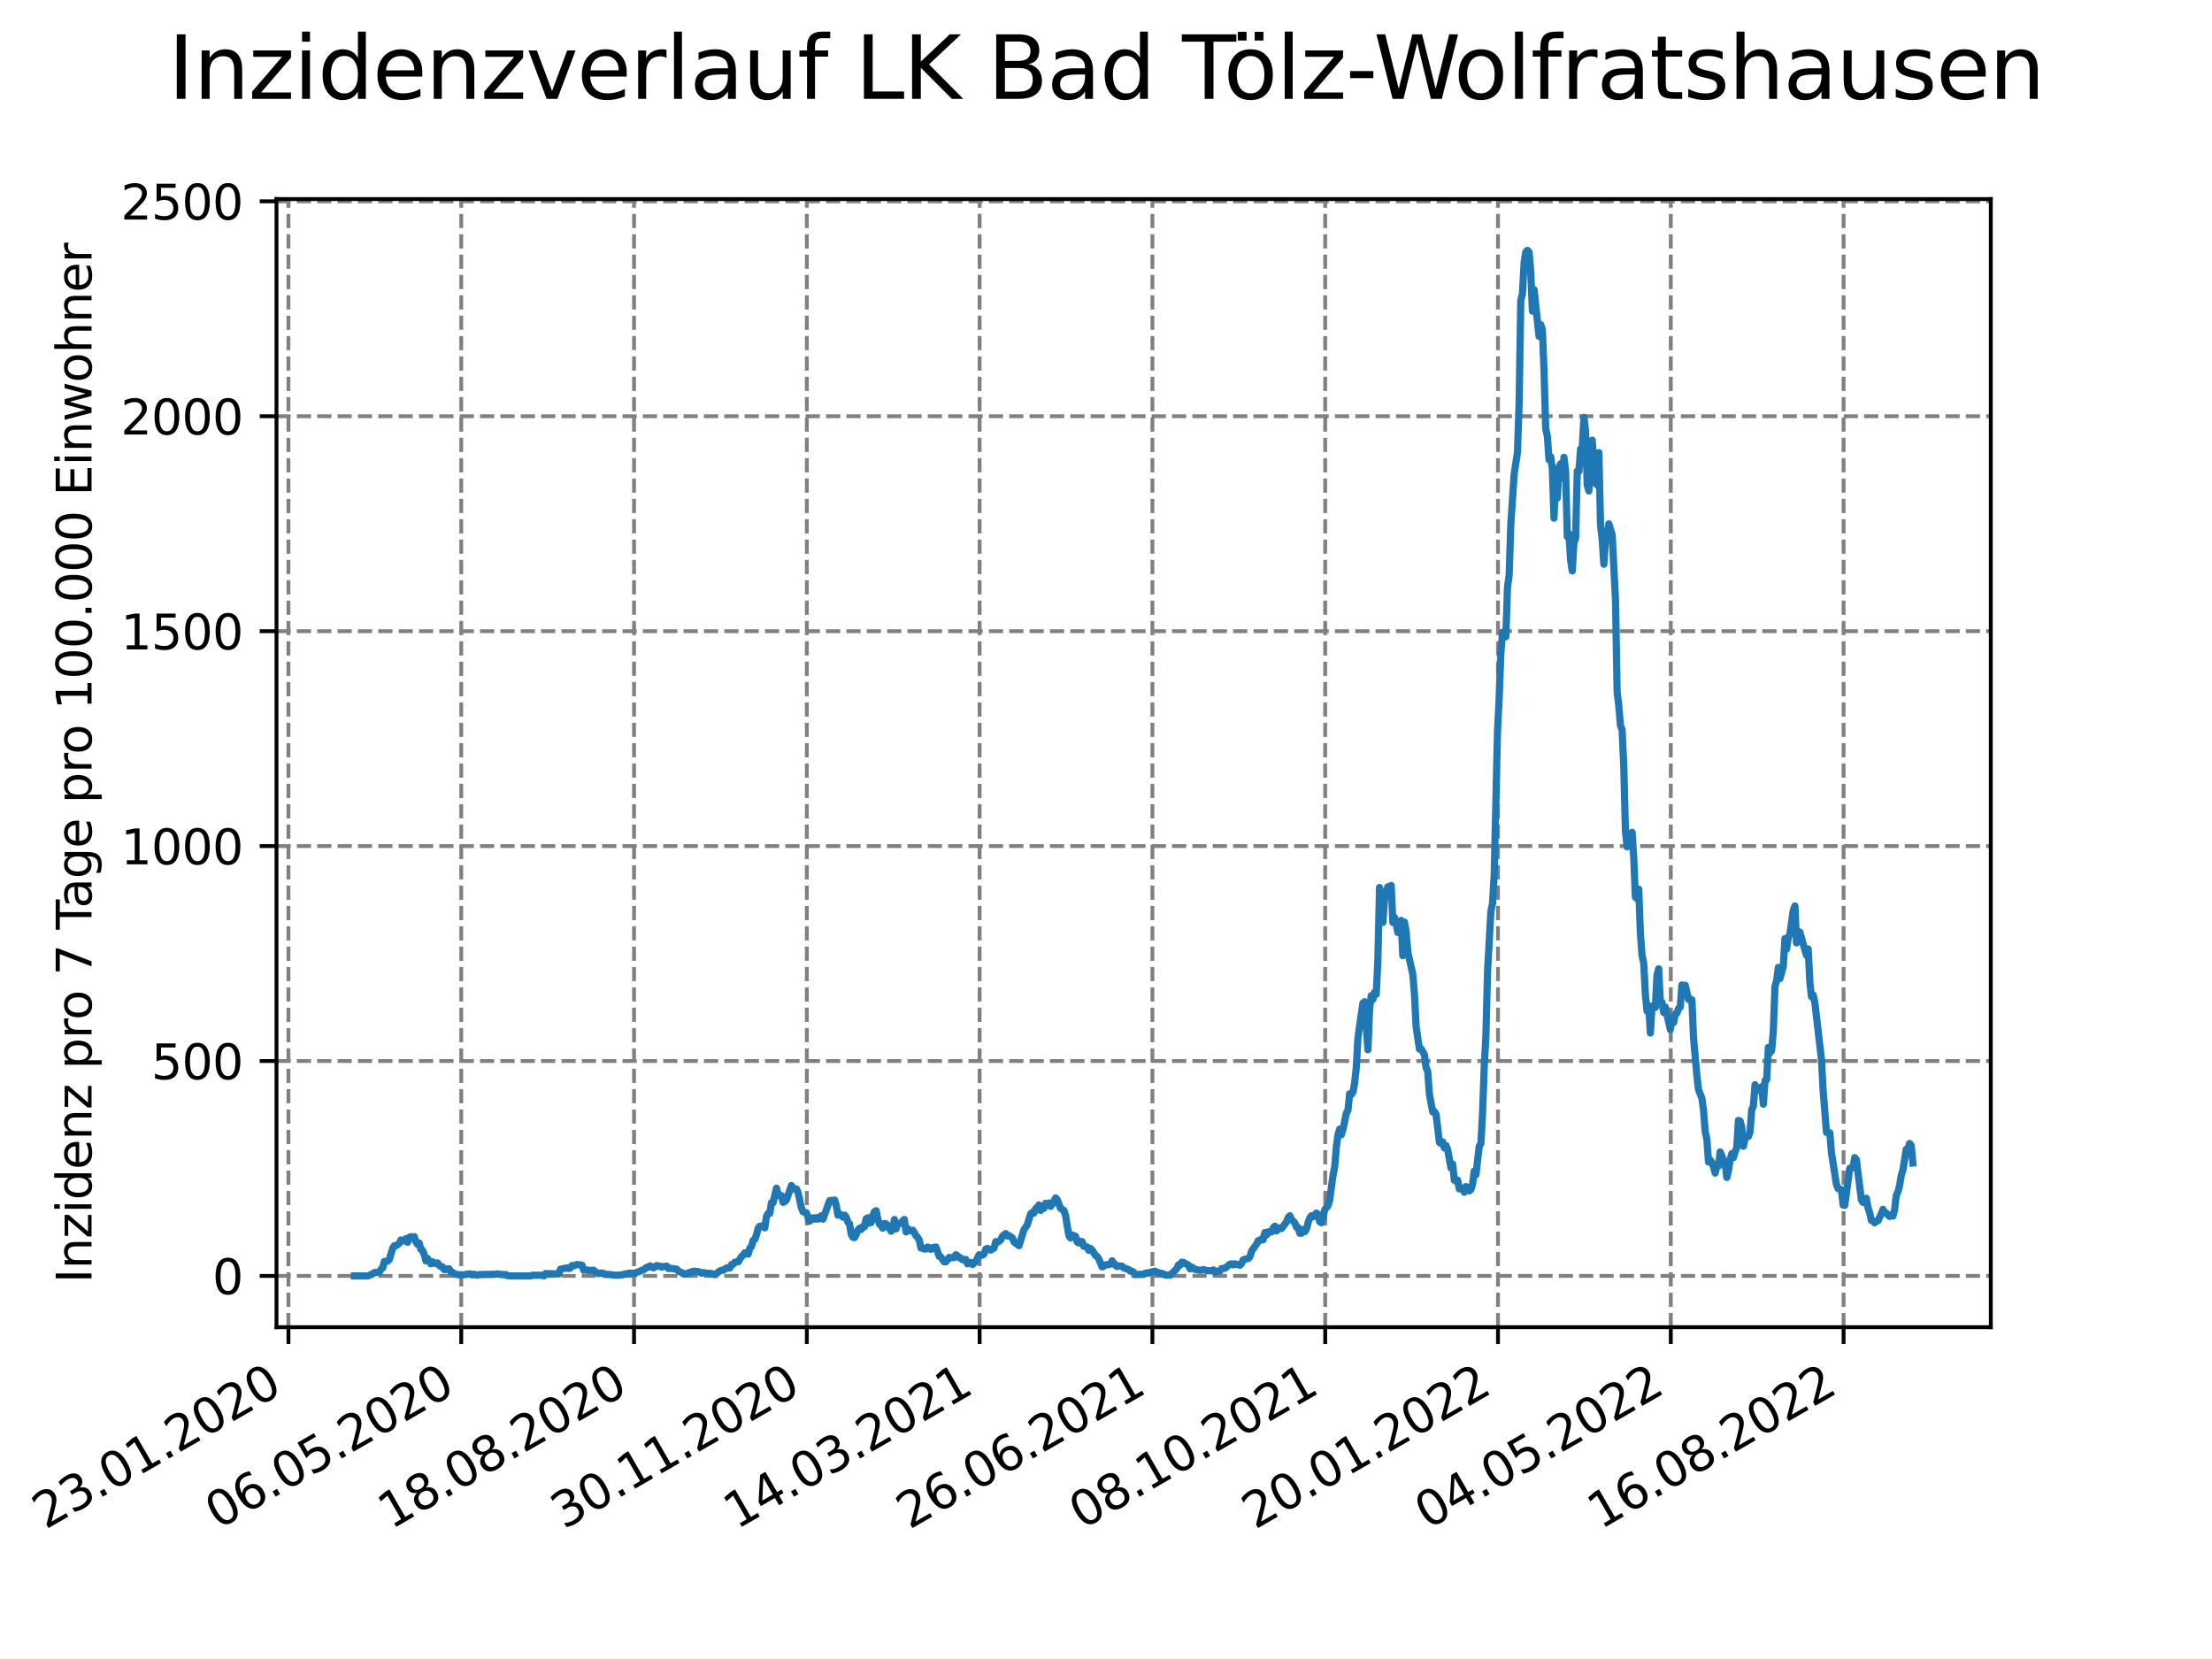 <?xml version="1.0" encoding="utf-8" standalone="no"?>
<!DOCTYPE svg PUBLIC "-//W3C//DTD SVG 1.1//EN"
  "http://www.w3.org/Graphics/SVG/1.1/DTD/svg11.dtd">
<svg xmlns:xlink="http://www.w3.org/1999/xlink" width="460.8pt" height="345.6pt" viewBox="0 0 460.8 345.6" xmlns="http://www.w3.org/2000/svg" version="1.1">
 <defs>
  <style type="text/css">*{stroke-linejoin: round; stroke-linecap: butt}</style>
 </defs>
 <g id="figure_1">
  <g id="patch_1">
   <path d="M 0 345.6 
L 460.8 345.6 
L 460.8 0 
L 0 0 
z
" style="fill: #ffffff"/>
  </g>
  <g id="axes_1">
   <g id="patch_2">
    <path d="M 57.6 276.48 
L 414.72 276.48 
L 414.72 41.472 
L 57.6 41.472 
z
" style="fill: #ffffff"/>
   </g>
   <g id="matplotlib.axis_1">
    <g id="xtick_1">
     <g id="line2d_1">
      <path d="M 60.089 276.48 
L 60.089 41.472 
" clip-path="url(#p4314d3d4dc)" style="fill: none; stroke-dasharray: 2.96,1.28; stroke-dashoffset: 0; stroke: #808080; stroke-width: 0.8"/>
     </g>
     <g id="line2d_2">
      <defs>
       <path id="mf50ead7eec" d="M 0 0 
L 0 3.5 
" style="stroke: #000000; stroke-width: 0.8"/>
      </defs>
      <g>
       <use xlink:href="#mf50ead7eec" x="60.089" y="276.48" style="stroke: #000000; stroke-width: 0.8"/>
      </g>
     </g>
     <g id="text_1">
      <!-- 23.01.2020 -->
      <g transform="translate(9.464 318.689) rotate(-30) scale(0.1 -0.1)">
       <defs>
        <path id="DejaVuSans-32" d="M 1228 531 
L 3431 531 
L 3431 0 
L 469 0 
L 469 531 
Q 828 903 1448 1529 
Q 2069 2156 2228 2338 
Q 2531 2678 2651 2914 
Q 2772 3150 2772 3378 
Q 2772 3750 2511 3984 
Q 2250 4219 1831 4219 
Q 1534 4219 1204 4116 
Q 875 4013 500 3803 
L 500 4441 
Q 881 4594 1212 4672 
Q 1544 4750 1819 4750 
Q 2544 4750 2975 4387 
Q 3406 4025 3406 3419 
Q 3406 3131 3298 2873 
Q 3191 2616 2906 2266 
Q 2828 2175 2409 1742 
Q 1991 1309 1228 531 
z
" transform="scale(0.016)"/>
        <path id="DejaVuSans-33" d="M 2597 2516 
Q 3050 2419 3304 2112 
Q 3559 1806 3559 1356 
Q 3559 666 3084 287 
Q 2609 -91 1734 -91 
Q 1441 -91 1130 -33 
Q 819 25 488 141 
L 488 750 
Q 750 597 1062 519 
Q 1375 441 1716 441 
Q 2309 441 2620 675 
Q 2931 909 2931 1356 
Q 2931 1769 2642 2001 
Q 2353 2234 1838 2234 
L 1294 2234 
L 1294 2753 
L 1863 2753 
Q 2328 2753 2575 2939 
Q 2822 3125 2822 3475 
Q 2822 3834 2567 4026 
Q 2313 4219 1838 4219 
Q 1578 4219 1281 4162 
Q 984 4106 628 3988 
L 628 4550 
Q 988 4650 1302 4700 
Q 1616 4750 1894 4750 
Q 2613 4750 3031 4423 
Q 3450 4097 3450 3541 
Q 3450 3153 3228 2886 
Q 3006 2619 2597 2516 
z
" transform="scale(0.016)"/>
        <path id="DejaVuSans-2e" d="M 684 794 
L 1344 794 
L 1344 0 
L 684 0 
L 684 794 
z
" transform="scale(0.016)"/>
        <path id="DejaVuSans-30" d="M 2034 4250 
Q 1547 4250 1301 3770 
Q 1056 3291 1056 2328 
Q 1056 1369 1301 889 
Q 1547 409 2034 409 
Q 2525 409 2770 889 
Q 3016 1369 3016 2328 
Q 3016 3291 2770 3770 
Q 2525 4250 2034 4250 
z
M 2034 4750 
Q 2819 4750 3233 4129 
Q 3647 3509 3647 2328 
Q 3647 1150 3233 529 
Q 2819 -91 2034 -91 
Q 1250 -91 836 529 
Q 422 1150 422 2328 
Q 422 3509 836 4129 
Q 1250 4750 2034 4750 
z
" transform="scale(0.016)"/>
        <path id="DejaVuSans-31" d="M 794 531 
L 1825 531 
L 1825 4091 
L 703 3866 
L 703 4441 
L 1819 4666 
L 2450 4666 
L 2450 531 
L 3481 531 
L 3481 0 
L 794 0 
L 794 531 
z
" transform="scale(0.016)"/>
       </defs>
       <use xlink:href="#DejaVuSans-32"/>
       <use xlink:href="#DejaVuSans-33" x="63.623"/>
       <use xlink:href="#DejaVuSans-2e" x="127.246"/>
       <use xlink:href="#DejaVuSans-30" x="159.033"/>
       <use xlink:href="#DejaVuSans-31" x="222.656"/>
       <use xlink:href="#DejaVuSans-2e" x="286.279"/>
       <use xlink:href="#DejaVuSans-32" x="318.066"/>
       <use xlink:href="#DejaVuSans-30" x="381.689"/>
       <use xlink:href="#DejaVuSans-32" x="445.312"/>
       <use xlink:href="#DejaVuSans-30" x="508.936"/>
      </g>
     </g>
    </g>
    <g id="xtick_2">
     <g id="line2d_3">
      <path d="M 96.085 276.48 
L 96.085 41.472 
" clip-path="url(#p4314d3d4dc)" style="fill: none; stroke-dasharray: 2.96,1.28; stroke-dashoffset: 0; stroke: #808080; stroke-width: 0.8"/>
     </g>
     <g id="line2d_4">
      <g>
       <use xlink:href="#mf50ead7eec" x="96.085" y="276.48" style="stroke: #000000; stroke-width: 0.8"/>
      </g>
     </g>
     <g id="text_2">
      <!-- 06.05.2020 -->
      <g transform="translate(45.46 318.689) rotate(-30) scale(0.1 -0.1)">
       <defs>
        <path id="DejaVuSans-36" d="M 2113 2584 
Q 1688 2584 1439 2293 
Q 1191 2003 1191 1497 
Q 1191 994 1439 701 
Q 1688 409 2113 409 
Q 2538 409 2786 701 
Q 3034 994 3034 1497 
Q 3034 2003 2786 2293 
Q 2538 2584 2113 2584 
z
M 3366 4563 
L 3366 3988 
Q 3128 4100 2886 4159 
Q 2644 4219 2406 4219 
Q 1781 4219 1451 3797 
Q 1122 3375 1075 2522 
Q 1259 2794 1537 2939 
Q 1816 3084 2150 3084 
Q 2853 3084 3261 2657 
Q 3669 2231 3669 1497 
Q 3669 778 3244 343 
Q 2819 -91 2113 -91 
Q 1303 -91 875 529 
Q 447 1150 447 2328 
Q 447 3434 972 4092 
Q 1497 4750 2381 4750 
Q 2619 4750 2861 4703 
Q 3103 4656 3366 4563 
z
" transform="scale(0.016)"/>
        <path id="DejaVuSans-35" d="M 691 4666 
L 3169 4666 
L 3169 4134 
L 1269 4134 
L 1269 2991 
Q 1406 3038 1543 3061 
Q 1681 3084 1819 3084 
Q 2600 3084 3056 2656 
Q 3513 2228 3513 1497 
Q 3513 744 3044 326 
Q 2575 -91 1722 -91 
Q 1428 -91 1123 -41 
Q 819 9 494 109 
L 494 744 
Q 775 591 1075 516 
Q 1375 441 1709 441 
Q 2250 441 2565 725 
Q 2881 1009 2881 1497 
Q 2881 1984 2565 2268 
Q 2250 2553 1709 2553 
Q 1456 2553 1204 2497 
Q 953 2441 691 2322 
L 691 4666 
z
" transform="scale(0.016)"/>
       </defs>
       <use xlink:href="#DejaVuSans-30"/>
       <use xlink:href="#DejaVuSans-36" x="63.623"/>
       <use xlink:href="#DejaVuSans-2e" x="127.246"/>
       <use xlink:href="#DejaVuSans-30" x="159.033"/>
       <use xlink:href="#DejaVuSans-35" x="222.656"/>
       <use xlink:href="#DejaVuSans-2e" x="286.279"/>
       <use xlink:href="#DejaVuSans-32" x="318.066"/>
       <use xlink:href="#DejaVuSans-30" x="381.689"/>
       <use xlink:href="#DejaVuSans-32" x="445.312"/>
       <use xlink:href="#DejaVuSans-30" x="508.936"/>
      </g>
     </g>
    </g>
    <g id="xtick_3">
     <g id="line2d_5">
      <path d="M 132.081 276.48 
L 132.081 41.472 
" clip-path="url(#p4314d3d4dc)" style="fill: none; stroke-dasharray: 2.96,1.28; stroke-dashoffset: 0; stroke: #808080; stroke-width: 0.8"/>
     </g>
     <g id="line2d_6">
      <g>
       <use xlink:href="#mf50ead7eec" x="132.081" y="276.48" style="stroke: #000000; stroke-width: 0.8"/>
      </g>
     </g>
     <g id="text_3">
      <!-- 18.08.2020 -->
      <g transform="translate(81.456 318.689) rotate(-30) scale(0.1 -0.1)">
       <defs>
        <path id="DejaVuSans-38" d="M 2034 2216 
Q 1584 2216 1326 1975 
Q 1069 1734 1069 1313 
Q 1069 891 1326 650 
Q 1584 409 2034 409 
Q 2484 409 2743 651 
Q 3003 894 3003 1313 
Q 3003 1734 2745 1975 
Q 2488 2216 2034 2216 
z
M 1403 2484 
Q 997 2584 770 2862 
Q 544 3141 544 3541 
Q 544 4100 942 4425 
Q 1341 4750 2034 4750 
Q 2731 4750 3128 4425 
Q 3525 4100 3525 3541 
Q 3525 3141 3298 2862 
Q 3072 2584 2669 2484 
Q 3125 2378 3379 2068 
Q 3634 1759 3634 1313 
Q 3634 634 3220 271 
Q 2806 -91 2034 -91 
Q 1263 -91 848 271 
Q 434 634 434 1313 
Q 434 1759 690 2068 
Q 947 2378 1403 2484 
z
M 1172 3481 
Q 1172 3119 1398 2916 
Q 1625 2713 2034 2713 
Q 2441 2713 2670 2916 
Q 2900 3119 2900 3481 
Q 2900 3844 2670 4047 
Q 2441 4250 2034 4250 
Q 1625 4250 1398 4047 
Q 1172 3844 1172 3481 
z
" transform="scale(0.016)"/>
       </defs>
       <use xlink:href="#DejaVuSans-31"/>
       <use xlink:href="#DejaVuSans-38" x="63.623"/>
       <use xlink:href="#DejaVuSans-2e" x="127.246"/>
       <use xlink:href="#DejaVuSans-30" x="159.033"/>
       <use xlink:href="#DejaVuSans-38" x="222.656"/>
       <use xlink:href="#DejaVuSans-2e" x="286.279"/>
       <use xlink:href="#DejaVuSans-32" x="318.066"/>
       <use xlink:href="#DejaVuSans-30" x="381.689"/>
       <use xlink:href="#DejaVuSans-32" x="445.312"/>
       <use xlink:href="#DejaVuSans-30" x="508.936"/>
      </g>
     </g>
    </g>
    <g id="xtick_4">
     <g id="line2d_7">
      <path d="M 168.077 276.48 
L 168.077 41.472 
" clip-path="url(#p4314d3d4dc)" style="fill: none; stroke-dasharray: 2.96,1.28; stroke-dashoffset: 0; stroke: #808080; stroke-width: 0.8"/>
     </g>
     <g id="line2d_8">
      <g>
       <use xlink:href="#mf50ead7eec" x="168.077" y="276.48" style="stroke: #000000; stroke-width: 0.8"/>
      </g>
     </g>
     <g id="text_4">
      <!-- 30.11.2020 -->
      <g transform="translate(117.451 318.689) rotate(-30) scale(0.1 -0.1)">
       <use xlink:href="#DejaVuSans-33"/>
       <use xlink:href="#DejaVuSans-30" x="63.623"/>
       <use xlink:href="#DejaVuSans-2e" x="127.246"/>
       <use xlink:href="#DejaVuSans-31" x="159.033"/>
       <use xlink:href="#DejaVuSans-31" x="222.656"/>
       <use xlink:href="#DejaVuSans-2e" x="286.279"/>
       <use xlink:href="#DejaVuSans-32" x="318.066"/>
       <use xlink:href="#DejaVuSans-30" x="381.689"/>
       <use xlink:href="#DejaVuSans-32" x="445.312"/>
       <use xlink:href="#DejaVuSans-30" x="508.936"/>
      </g>
     </g>
    </g>
    <g id="xtick_5">
     <g id="line2d_9">
      <path d="M 204.072 276.48 
L 204.072 41.472 
" clip-path="url(#p4314d3d4dc)" style="fill: none; stroke-dasharray: 2.96,1.28; stroke-dashoffset: 0; stroke: #808080; stroke-width: 0.8"/>
     </g>
     <g id="line2d_10">
      <g>
       <use xlink:href="#mf50ead7eec" x="204.072" y="276.48" style="stroke: #000000; stroke-width: 0.8"/>
      </g>
     </g>
     <g id="text_5">
      <!-- 14.03.2021 -->
      <g transform="translate(153.447 318.689) rotate(-30) scale(0.1 -0.1)">
       <defs>
        <path id="DejaVuSans-34" d="M 2419 4116 
L 825 1625 
L 2419 1625 
L 2419 4116 
z
M 2253 4666 
L 3047 4666 
L 3047 1625 
L 3713 1625 
L 3713 1100 
L 3047 1100 
L 3047 0 
L 2419 0 
L 2419 1100 
L 313 1100 
L 313 1709 
L 2253 4666 
z
" transform="scale(0.016)"/>
       </defs>
       <use xlink:href="#DejaVuSans-31"/>
       <use xlink:href="#DejaVuSans-34" x="63.623"/>
       <use xlink:href="#DejaVuSans-2e" x="127.246"/>
       <use xlink:href="#DejaVuSans-30" x="159.033"/>
       <use xlink:href="#DejaVuSans-33" x="222.656"/>
       <use xlink:href="#DejaVuSans-2e" x="286.279"/>
       <use xlink:href="#DejaVuSans-32" x="318.066"/>
       <use xlink:href="#DejaVuSans-30" x="381.689"/>
       <use xlink:href="#DejaVuSans-32" x="445.312"/>
       <use xlink:href="#DejaVuSans-31" x="508.936"/>
      </g>
     </g>
    </g>
    <g id="xtick_6">
     <g id="line2d_11">
      <path d="M 240.068 276.48 
L 240.068 41.472 
" clip-path="url(#p4314d3d4dc)" style="fill: none; stroke-dasharray: 2.96,1.28; stroke-dashoffset: 0; stroke: #808080; stroke-width: 0.8"/>
     </g>
     <g id="line2d_12">
      <g>
       <use xlink:href="#mf50ead7eec" x="240.068" y="276.48" style="stroke: #000000; stroke-width: 0.8"/>
      </g>
     </g>
     <g id="text_6">
      <!-- 26.06.2021 -->
      <g transform="translate(189.443 318.689) rotate(-30) scale(0.1 -0.1)">
       <use xlink:href="#DejaVuSans-32"/>
       <use xlink:href="#DejaVuSans-36" x="63.623"/>
       <use xlink:href="#DejaVuSans-2e" x="127.246"/>
       <use xlink:href="#DejaVuSans-30" x="159.033"/>
       <use xlink:href="#DejaVuSans-36" x="222.656"/>
       <use xlink:href="#DejaVuSans-2e" x="286.279"/>
       <use xlink:href="#DejaVuSans-32" x="318.066"/>
       <use xlink:href="#DejaVuSans-30" x="381.689"/>
       <use xlink:href="#DejaVuSans-32" x="445.312"/>
       <use xlink:href="#DejaVuSans-31" x="508.936"/>
      </g>
     </g>
    </g>
    <g id="xtick_7">
     <g id="line2d_13">
      <path d="M 276.064 276.48 
L 276.064 41.472 
" clip-path="url(#p4314d3d4dc)" style="fill: none; stroke-dasharray: 2.96,1.28; stroke-dashoffset: 0; stroke: #808080; stroke-width: 0.8"/>
     </g>
     <g id="line2d_14">
      <g>
       <use xlink:href="#mf50ead7eec" x="276.064" y="276.48" style="stroke: #000000; stroke-width: 0.8"/>
      </g>
     </g>
     <g id="text_7">
      <!-- 08.10.2021 -->
      <g transform="translate(225.439 318.689) rotate(-30) scale(0.1 -0.1)">
       <use xlink:href="#DejaVuSans-30"/>
       <use xlink:href="#DejaVuSans-38" x="63.623"/>
       <use xlink:href="#DejaVuSans-2e" x="127.246"/>
       <use xlink:href="#DejaVuSans-31" x="159.033"/>
       <use xlink:href="#DejaVuSans-30" x="222.656"/>
       <use xlink:href="#DejaVuSans-2e" x="286.279"/>
       <use xlink:href="#DejaVuSans-32" x="318.066"/>
       <use xlink:href="#DejaVuSans-30" x="381.689"/>
       <use xlink:href="#DejaVuSans-32" x="445.312"/>
       <use xlink:href="#DejaVuSans-31" x="508.936"/>
      </g>
     </g>
    </g>
    <g id="xtick_8">
     <g id="line2d_15">
      <path d="M 312.06 276.48 
L 312.06 41.472 
" clip-path="url(#p4314d3d4dc)" style="fill: none; stroke-dasharray: 2.96,1.28; stroke-dashoffset: 0; stroke: #808080; stroke-width: 0.8"/>
     </g>
     <g id="line2d_16">
      <g>
       <use xlink:href="#mf50ead7eec" x="312.06" y="276.48" style="stroke: #000000; stroke-width: 0.8"/>
      </g>
     </g>
     <g id="text_8">
      <!-- 20.01.2022 -->
      <g transform="translate(261.435 318.689) rotate(-30) scale(0.1 -0.1)">
       <use xlink:href="#DejaVuSans-32"/>
       <use xlink:href="#DejaVuSans-30" x="63.623"/>
       <use xlink:href="#DejaVuSans-2e" x="127.246"/>
       <use xlink:href="#DejaVuSans-30" x="159.033"/>
       <use xlink:href="#DejaVuSans-31" x="222.656"/>
       <use xlink:href="#DejaVuSans-2e" x="286.279"/>
       <use xlink:href="#DejaVuSans-32" x="318.066"/>
       <use xlink:href="#DejaVuSans-30" x="381.689"/>
       <use xlink:href="#DejaVuSans-32" x="445.312"/>
       <use xlink:href="#DejaVuSans-32" x="508.936"/>
      </g>
     </g>
    </g>
    <g id="xtick_9">
     <g id="line2d_17">
      <path d="M 348.056 276.48 
L 348.056 41.472 
" clip-path="url(#p4314d3d4dc)" style="fill: none; stroke-dasharray: 2.96,1.28; stroke-dashoffset: 0; stroke: #808080; stroke-width: 0.8"/>
     </g>
     <g id="line2d_18">
      <g>
       <use xlink:href="#mf50ead7eec" x="348.056" y="276.48" style="stroke: #000000; stroke-width: 0.8"/>
      </g>
     </g>
     <g id="text_9">
      <!-- 04.05.2022 -->
      <g transform="translate(297.43 318.689) rotate(-30) scale(0.1 -0.1)">
       <use xlink:href="#DejaVuSans-30"/>
       <use xlink:href="#DejaVuSans-34" x="63.623"/>
       <use xlink:href="#DejaVuSans-2e" x="127.246"/>
       <use xlink:href="#DejaVuSans-30" x="159.033"/>
       <use xlink:href="#DejaVuSans-35" x="222.656"/>
       <use xlink:href="#DejaVuSans-2e" x="286.279"/>
       <use xlink:href="#DejaVuSans-32" x="318.066"/>
       <use xlink:href="#DejaVuSans-30" x="381.689"/>
       <use xlink:href="#DejaVuSans-32" x="445.312"/>
       <use xlink:href="#DejaVuSans-32" x="508.936"/>
      </g>
     </g>
    </g>
    <g id="xtick_10">
     <g id="line2d_19">
      <path d="M 384.051 276.48 
L 384.051 41.472 
" clip-path="url(#p4314d3d4dc)" style="fill: none; stroke-dasharray: 2.96,1.28; stroke-dashoffset: 0; stroke: #808080; stroke-width: 0.8"/>
     </g>
     <g id="line2d_20">
      <g>
       <use xlink:href="#mf50ead7eec" x="384.051" y="276.48" style="stroke: #000000; stroke-width: 0.8"/>
      </g>
     </g>
     <g id="text_10">
      <!-- 16.08.2022 -->
      <g transform="translate(333.426 318.689) rotate(-30) scale(0.1 -0.1)">
       <use xlink:href="#DejaVuSans-31"/>
       <use xlink:href="#DejaVuSans-36" x="63.623"/>
       <use xlink:href="#DejaVuSans-2e" x="127.246"/>
       <use xlink:href="#DejaVuSans-30" x="159.033"/>
       <use xlink:href="#DejaVuSans-38" x="222.656"/>
       <use xlink:href="#DejaVuSans-2e" x="286.279"/>
       <use xlink:href="#DejaVuSans-32" x="318.066"/>
       <use xlink:href="#DejaVuSans-30" x="381.689"/>
       <use xlink:href="#DejaVuSans-32" x="445.312"/>
       <use xlink:href="#DejaVuSans-32" x="508.936"/>
      </g>
     </g>
    </g>
   </g>
   <g id="matplotlib.axis_2">
    <g id="ytick_1">
     <g id="line2d_21">
      <path d="M 57.6 265.798 
L 414.72 265.798 
" clip-path="url(#p4314d3d4dc)" style="fill: none; stroke-dasharray: 2.96,1.28; stroke-dashoffset: 0; stroke: #808080; stroke-width: 0.8"/>
     </g>
     <g id="line2d_22">
      <defs>
       <path id="m1471b328ac" d="M 0 0 
L -3.5 0 
" style="stroke: #000000; stroke-width: 0.8"/>
      </defs>
      <g>
       <use xlink:href="#m1471b328ac" x="57.6" y="265.798" style="stroke: #000000; stroke-width: 0.8"/>
      </g>
     </g>
     <g id="text_11">
      <!-- 0 -->
      <g transform="translate(44.237 269.597) scale(0.1 -0.1)">
       <use xlink:href="#DejaVuSans-30"/>
      </g>
     </g>
    </g>
    <g id="ytick_2">
     <g id="line2d_23">
      <path d="M 57.6 221.026 
L 414.72 221.026 
" clip-path="url(#p4314d3d4dc)" style="fill: none; stroke-dasharray: 2.96,1.28; stroke-dashoffset: 0; stroke: #808080; stroke-width: 0.8"/>
     </g>
     <g id="line2d_24">
      <g>
       <use xlink:href="#m1471b328ac" x="57.6" y="221.026" style="stroke: #000000; stroke-width: 0.8"/>
      </g>
     </g>
     <g id="text_12">
      <!-- 500 -->
      <g transform="translate(31.512 224.825) scale(0.1 -0.1)">
       <use xlink:href="#DejaVuSans-35"/>
       <use xlink:href="#DejaVuSans-30" x="63.623"/>
       <use xlink:href="#DejaVuSans-30" x="127.246"/>
      </g>
     </g>
    </g>
    <g id="ytick_3">
     <g id="line2d_25">
      <path d="M 57.6 176.254 
L 414.72 176.254 
" clip-path="url(#p4314d3d4dc)" style="fill: none; stroke-dasharray: 2.96,1.28; stroke-dashoffset: 0; stroke: #808080; stroke-width: 0.8"/>
     </g>
     <g id="line2d_26">
      <g>
       <use xlink:href="#m1471b328ac" x="57.6" y="176.254" style="stroke: #000000; stroke-width: 0.8"/>
      </g>
     </g>
     <g id="text_13">
      <!-- 1000 -->
      <g transform="translate(25.15 180.054) scale(0.1 -0.1)">
       <use xlink:href="#DejaVuSans-31"/>
       <use xlink:href="#DejaVuSans-30" x="63.623"/>
       <use xlink:href="#DejaVuSans-30" x="127.246"/>
       <use xlink:href="#DejaVuSans-30" x="190.869"/>
      </g>
     </g>
    </g>
    <g id="ytick_4">
     <g id="line2d_27">
      <path d="M 57.6 131.483 
L 414.72 131.483 
" clip-path="url(#p4314d3d4dc)" style="fill: none; stroke-dasharray: 2.96,1.28; stroke-dashoffset: 0; stroke: #808080; stroke-width: 0.8"/>
     </g>
     <g id="line2d_28">
      <g>
       <use xlink:href="#m1471b328ac" x="57.6" y="131.483" style="stroke: #000000; stroke-width: 0.8"/>
      </g>
     </g>
     <g id="text_14">
      <!-- 1500 -->
      <g transform="translate(25.15 135.282) scale(0.1 -0.1)">
       <use xlink:href="#DejaVuSans-31"/>
       <use xlink:href="#DejaVuSans-35" x="63.623"/>
       <use xlink:href="#DejaVuSans-30" x="127.246"/>
       <use xlink:href="#DejaVuSans-30" x="190.869"/>
      </g>
     </g>
    </g>
    <g id="ytick_5">
     <g id="line2d_29">
      <path d="M 57.6 86.711 
L 414.72 86.711 
" clip-path="url(#p4314d3d4dc)" style="fill: none; stroke-dasharray: 2.96,1.28; stroke-dashoffset: 0; stroke: #808080; stroke-width: 0.8"/>
     </g>
     <g id="line2d_30">
      <g>
       <use xlink:href="#m1471b328ac" x="57.6" y="86.711" style="stroke: #000000; stroke-width: 0.8"/>
      </g>
     </g>
     <g id="text_15">
      <!-- 2000 -->
      <g transform="translate(25.15 90.51) scale(0.1 -0.1)">
       <use xlink:href="#DejaVuSans-32"/>
       <use xlink:href="#DejaVuSans-30" x="63.623"/>
       <use xlink:href="#DejaVuSans-30" x="127.246"/>
       <use xlink:href="#DejaVuSans-30" x="190.869"/>
      </g>
     </g>
    </g>
    <g id="ytick_6">
     <g id="line2d_31">
      <path d="M 57.6 41.939 
L 414.72 41.939 
" clip-path="url(#p4314d3d4dc)" style="fill: none; stroke-dasharray: 2.96,1.28; stroke-dashoffset: 0; stroke: #808080; stroke-width: 0.8"/>
     </g>
     <g id="line2d_32">
      <g>
       <use xlink:href="#m1471b328ac" x="57.6" y="41.939" style="stroke: #000000; stroke-width: 0.8"/>
      </g>
     </g>
     <g id="text_16">
      <!-- 2500 -->
      <g transform="translate(25.15 45.738) scale(0.1 -0.1)">
       <use xlink:href="#DejaVuSans-32"/>
       <use xlink:href="#DejaVuSans-35" x="63.623"/>
       <use xlink:href="#DejaVuSans-30" x="127.246"/>
       <use xlink:href="#DejaVuSans-30" x="190.869"/>
      </g>
     </g>
    </g>
    <g id="text_17">
     <!-- Inzidenz pro 7 Tage pro 100.000 Einwohner -->
     <g transform="translate(19.07 267.301) rotate(-90) scale(0.1 -0.1)">
      <defs>
       <path id="DejaVuSans-49" d="M 628 4666 
L 1259 4666 
L 1259 0 
L 628 0 
L 628 4666 
z
" transform="scale(0.016)"/>
       <path id="DejaVuSans-6e" d="M 3513 2113 
L 3513 0 
L 2938 0 
L 2938 2094 
Q 2938 2591 2744 2837 
Q 2550 3084 2163 3084 
Q 1697 3084 1428 2787 
Q 1159 2491 1159 1978 
L 1159 0 
L 581 0 
L 581 3500 
L 1159 3500 
L 1159 2956 
Q 1366 3272 1645 3428 
Q 1925 3584 2291 3584 
Q 2894 3584 3203 3211 
Q 3513 2838 3513 2113 
z
" transform="scale(0.016)"/>
       <path id="DejaVuSans-7a" d="M 353 3500 
L 3084 3500 
L 3084 2975 
L 922 459 
L 3084 459 
L 3084 0 
L 275 0 
L 275 525 
L 2438 3041 
L 353 3041 
L 353 3500 
z
" transform="scale(0.016)"/>
       <path id="DejaVuSans-69" d="M 603 3500 
L 1178 3500 
L 1178 0 
L 603 0 
L 603 3500 
z
M 603 4863 
L 1178 4863 
L 1178 4134 
L 603 4134 
L 603 4863 
z
" transform="scale(0.016)"/>
       <path id="DejaVuSans-64" d="M 2906 2969 
L 2906 4863 
L 3481 4863 
L 3481 0 
L 2906 0 
L 2906 525 
Q 2725 213 2448 61 
Q 2172 -91 1784 -91 
Q 1150 -91 751 415 
Q 353 922 353 1747 
Q 353 2572 751 3078 
Q 1150 3584 1784 3584 
Q 2172 3584 2448 3432 
Q 2725 3281 2906 2969 
z
M 947 1747 
Q 947 1113 1208 752 
Q 1469 391 1925 391 
Q 2381 391 2643 752 
Q 2906 1113 2906 1747 
Q 2906 2381 2643 2742 
Q 2381 3103 1925 3103 
Q 1469 3103 1208 2742 
Q 947 2381 947 1747 
z
" transform="scale(0.016)"/>
       <path id="DejaVuSans-65" d="M 3597 1894 
L 3597 1613 
L 953 1613 
Q 991 1019 1311 708 
Q 1631 397 2203 397 
Q 2534 397 2845 478 
Q 3156 559 3463 722 
L 3463 178 
Q 3153 47 2828 -22 
Q 2503 -91 2169 -91 
Q 1331 -91 842 396 
Q 353 884 353 1716 
Q 353 2575 817 3079 
Q 1281 3584 2069 3584 
Q 2775 3584 3186 3129 
Q 3597 2675 3597 1894 
z
M 3022 2063 
Q 3016 2534 2758 2815 
Q 2500 3097 2075 3097 
Q 1594 3097 1305 2825 
Q 1016 2553 972 2059 
L 3022 2063 
z
" transform="scale(0.016)"/>
       <path id="DejaVuSans-20" transform="scale(0.016)"/>
       <path id="DejaVuSans-70" d="M 1159 525 
L 1159 -1331 
L 581 -1331 
L 581 3500 
L 1159 3500 
L 1159 2969 
Q 1341 3281 1617 3432 
Q 1894 3584 2278 3584 
Q 2916 3584 3314 3078 
Q 3713 2572 3713 1747 
Q 3713 922 3314 415 
Q 2916 -91 2278 -91 
Q 1894 -91 1617 61 
Q 1341 213 1159 525 
z
M 3116 1747 
Q 3116 2381 2855 2742 
Q 2594 3103 2138 3103 
Q 1681 3103 1420 2742 
Q 1159 2381 1159 1747 
Q 1159 1113 1420 752 
Q 1681 391 2138 391 
Q 2594 391 2855 752 
Q 3116 1113 3116 1747 
z
" transform="scale(0.016)"/>
       <path id="DejaVuSans-72" d="M 2631 2963 
Q 2534 3019 2420 3045 
Q 2306 3072 2169 3072 
Q 1681 3072 1420 2755 
Q 1159 2438 1159 1844 
L 1159 0 
L 581 0 
L 581 3500 
L 1159 3500 
L 1159 2956 
Q 1341 3275 1631 3429 
Q 1922 3584 2338 3584 
Q 2397 3584 2469 3576 
Q 2541 3569 2628 3553 
L 2631 2963 
z
" transform="scale(0.016)"/>
       <path id="DejaVuSans-6f" d="M 1959 3097 
Q 1497 3097 1228 2736 
Q 959 2375 959 1747 
Q 959 1119 1226 758 
Q 1494 397 1959 397 
Q 2419 397 2687 759 
Q 2956 1122 2956 1747 
Q 2956 2369 2687 2733 
Q 2419 3097 1959 3097 
z
M 1959 3584 
Q 2709 3584 3137 3096 
Q 3566 2609 3566 1747 
Q 3566 888 3137 398 
Q 2709 -91 1959 -91 
Q 1206 -91 779 398 
Q 353 888 353 1747 
Q 353 2609 779 3096 
Q 1206 3584 1959 3584 
z
" transform="scale(0.016)"/>
       <path id="DejaVuSans-37" d="M 525 4666 
L 3525 4666 
L 3525 4397 
L 1831 0 
L 1172 0 
L 2766 4134 
L 525 4134 
L 525 4666 
z
" transform="scale(0.016)"/>
       <path id="DejaVuSans-54" d="M -19 4666 
L 3928 4666 
L 3928 4134 
L 2272 4134 
L 2272 0 
L 1638 0 
L 1638 4134 
L -19 4134 
L -19 4666 
z
" transform="scale(0.016)"/>
       <path id="DejaVuSans-61" d="M 2194 1759 
Q 1497 1759 1228 1600 
Q 959 1441 959 1056 
Q 959 750 1161 570 
Q 1363 391 1709 391 
Q 2188 391 2477 730 
Q 2766 1069 2766 1631 
L 2766 1759 
L 2194 1759 
z
M 3341 1997 
L 3341 0 
L 2766 0 
L 2766 531 
Q 2569 213 2275 61 
Q 1981 -91 1556 -91 
Q 1019 -91 701 211 
Q 384 513 384 1019 
Q 384 1609 779 1909 
Q 1175 2209 1959 2209 
L 2766 2209 
L 2766 2266 
Q 2766 2663 2505 2880 
Q 2244 3097 1772 3097 
Q 1472 3097 1187 3025 
Q 903 2953 641 2809 
L 641 3341 
Q 956 3463 1253 3523 
Q 1550 3584 1831 3584 
Q 2591 3584 2966 3190 
Q 3341 2797 3341 1997 
z
" transform="scale(0.016)"/>
       <path id="DejaVuSans-67" d="M 2906 1791 
Q 2906 2416 2648 2759 
Q 2391 3103 1925 3103 
Q 1463 3103 1205 2759 
Q 947 2416 947 1791 
Q 947 1169 1205 825 
Q 1463 481 1925 481 
Q 2391 481 2648 825 
Q 2906 1169 2906 1791 
z
M 3481 434 
Q 3481 -459 3084 -895 
Q 2688 -1331 1869 -1331 
Q 1566 -1331 1297 -1286 
Q 1028 -1241 775 -1147 
L 775 -588 
Q 1028 -725 1275 -790 
Q 1522 -856 1778 -856 
Q 2344 -856 2625 -561 
Q 2906 -266 2906 331 
L 2906 616 
Q 2728 306 2450 153 
Q 2172 0 1784 0 
Q 1141 0 747 490 
Q 353 981 353 1791 
Q 353 2603 747 3093 
Q 1141 3584 1784 3584 
Q 2172 3584 2450 3431 
Q 2728 3278 2906 2969 
L 2906 3500 
L 3481 3500 
L 3481 434 
z
" transform="scale(0.016)"/>
       <path id="DejaVuSans-45" d="M 628 4666 
L 3578 4666 
L 3578 4134 
L 1259 4134 
L 1259 2753 
L 3481 2753 
L 3481 2222 
L 1259 2222 
L 1259 531 
L 3634 531 
L 3634 0 
L 628 0 
L 628 4666 
z
" transform="scale(0.016)"/>
       <path id="DejaVuSans-77" d="M 269 3500 
L 844 3500 
L 1563 769 
L 2278 3500 
L 2956 3500 
L 3675 769 
L 4391 3500 
L 4966 3500 
L 4050 0 
L 3372 0 
L 2619 2869 
L 1863 0 
L 1184 0 
L 269 3500 
z
" transform="scale(0.016)"/>
       <path id="DejaVuSans-68" d="M 3513 2113 
L 3513 0 
L 2938 0 
L 2938 2094 
Q 2938 2591 2744 2837 
Q 2550 3084 2163 3084 
Q 1697 3084 1428 2787 
Q 1159 2491 1159 1978 
L 1159 0 
L 581 0 
L 581 4863 
L 1159 4863 
L 1159 2956 
Q 1366 3272 1645 3428 
Q 1925 3584 2291 3584 
Q 2894 3584 3203 3211 
Q 3513 2838 3513 2113 
z
" transform="scale(0.016)"/>
      </defs>
      <use xlink:href="#DejaVuSans-49"/>
      <use xlink:href="#DejaVuSans-6e" x="29.492"/>
      <use xlink:href="#DejaVuSans-7a" x="92.871"/>
      <use xlink:href="#DejaVuSans-69" x="145.361"/>
      <use xlink:href="#DejaVuSans-64" x="173.145"/>
      <use xlink:href="#DejaVuSans-65" x="236.621"/>
      <use xlink:href="#DejaVuSans-6e" x="298.145"/>
      <use xlink:href="#DejaVuSans-7a" x="361.523"/>
      <use xlink:href="#DejaVuSans-20" x="414.014"/>
      <use xlink:href="#DejaVuSans-70" x="445.801"/>
      <use xlink:href="#DejaVuSans-72" x="509.277"/>
      <use xlink:href="#DejaVuSans-6f" x="548.141"/>
      <use xlink:href="#DejaVuSans-20" x="609.322"/>
      <use xlink:href="#DejaVuSans-37" x="641.109"/>
      <use xlink:href="#DejaVuSans-20" x="704.732"/>
      <use xlink:href="#DejaVuSans-54" x="736.52"/>
      <use xlink:href="#DejaVuSans-61" x="781.104"/>
      <use xlink:href="#DejaVuSans-67" x="842.383"/>
      <use xlink:href="#DejaVuSans-65" x="905.859"/>
      <use xlink:href="#DejaVuSans-20" x="967.383"/>
      <use xlink:href="#DejaVuSans-70" x="999.17"/>
      <use xlink:href="#DejaVuSans-72" x="1062.646"/>
      <use xlink:href="#DejaVuSans-6f" x="1101.51"/>
      <use xlink:href="#DejaVuSans-20" x="1162.691"/>
      <use xlink:href="#DejaVuSans-31" x="1194.479"/>
      <use xlink:href="#DejaVuSans-30" x="1258.102"/>
      <use xlink:href="#DejaVuSans-30" x="1321.725"/>
      <use xlink:href="#DejaVuSans-2e" x="1385.348"/>
      <use xlink:href="#DejaVuSans-30" x="1417.135"/>
      <use xlink:href="#DejaVuSans-30" x="1480.758"/>
      <use xlink:href="#DejaVuSans-30" x="1544.381"/>
      <use xlink:href="#DejaVuSans-20" x="1608.004"/>
      <use xlink:href="#DejaVuSans-45" x="1639.791"/>
      <use xlink:href="#DejaVuSans-69" x="1702.975"/>
      <use xlink:href="#DejaVuSans-6e" x="1730.758"/>
      <use xlink:href="#DejaVuSans-77" x="1794.137"/>
      <use xlink:href="#DejaVuSans-6f" x="1875.924"/>
      <use xlink:href="#DejaVuSans-68" x="1937.105"/>
      <use xlink:href="#DejaVuSans-6e" x="2000.484"/>
      <use xlink:href="#DejaVuSans-65" x="2063.863"/>
      <use xlink:href="#DejaVuSans-72" x="2125.387"/>
     </g>
    </g>
   </g>
   <g id="line2d_33">
    <path d="M 73.833 265.798 
L 76.602 265.798 
L 77.64 265.378 
L 77.986 265.098 
L 79.024 265.028 
L 79.371 264.398 
L 79.717 264.118 
L 80.063 262.788 
L 80.755 262.718 
L 81.101 262.368 
L 81.793 260.058 
L 82.139 259.498 
L 82.486 259.498 
L 83.178 259.008 
L 83.524 258.308 
L 83.87 258.518 
L 84.216 258.448 
L 84.562 258.028 
L 84.908 258.798 
L 85.254 257.748 
L 85.601 257.608 
L 85.947 257.818 
L 86.293 257.608 
L 86.639 258.728 
L 86.985 259.218 
L 87.331 258.938 
L 87.677 260.268 
L 88.023 260.478 
L 88.369 261.318 
L 88.716 262.648 
L 89.062 262.158 
L 89.754 263.278 
L 90.1 262.858 
L 90.446 263.138 
L 90.792 263.208 
L 91.138 263.068 
L 91.485 263.558 
L 91.831 263.838 
L 92.177 263.908 
L 92.523 264.468 
L 92.869 264.468 
L 93.215 264.328 
L 93.561 264.328 
L 93.907 264.958 
L 94.253 265.028 
L 94.6 265.378 
L 95.638 265.588 
L 95.984 265.518 
L 96.33 265.588 
L 97.715 265.378 
L 98.061 265.378 
L 98.407 265.588 
L 98.753 265.448 
L 99.445 265.658 
L 99.791 265.518 
L 103.252 265.448 
L 103.598 265.378 
L 104.637 265.518 
L 105.329 265.518 
L 105.675 265.728 
L 106.367 265.798 
L 110.521 265.798 
L 110.867 265.658 
L 112.944 265.658 
L 113.29 265.798 
L 113.636 265.308 
L 116.405 265.378 
L 116.751 264.398 
L 118.135 264.118 
L 118.481 264.258 
L 118.827 264.118 
L 119.174 263.628 
L 119.52 263.698 
L 120.212 263.418 
L 121.25 263.558 
L 121.596 264.608 
L 122.289 264.538 
L 122.635 264.678 
L 123.673 264.608 
L 124.019 265.028 
L 124.365 265.098 
L 124.711 265.308 
L 125.404 265.168 
L 126.096 265.448 
L 127.134 265.518 
L 128.173 265.658 
L 129.557 265.588 
L 130.249 265.378 
L 130.595 265.378 
L 130.941 265.238 
L 132.326 265.238 
L 132.672 265.028 
L 133.018 264.958 
L 133.71 264.608 
L 134.056 264.538 
L 134.749 263.978 
L 135.095 263.978 
L 135.441 263.698 
L 136.133 264.118 
L 136.825 263.628 
L 137.172 263.768 
L 137.518 263.768 
L 137.864 263.978 
L 138.21 263.838 
L 138.902 263.768 
L 139.248 264.258 
L 139.594 264.188 
L 140.979 264.398 
L 141.325 264.818 
L 142.017 265.098 
L 142.363 265.378 
L 143.055 265.308 
L 144.44 264.818 
L 145.478 264.888 
L 146.17 265.238 
L 146.517 265.098 
L 147.555 265.308 
L 147.901 265.238 
L 148.939 265.518 
L 149.978 264.748 
L 150.324 264.608 
L 150.67 264.608 
L 151.362 264.118 
L 152.054 264.118 
L 152.401 263.418 
L 152.747 263.348 
L 153.093 262.928 
L 153.785 262.858 
L 154.477 261.738 
L 154.823 261.458 
L 155.169 260.968 
L 155.862 261.248 
L 156.208 259.988 
L 156.554 259.638 
L 156.9 258.378 
L 157.246 258.168 
L 157.592 257.258 
L 157.938 255.858 
L 158.284 255.438 
L 158.631 255.578 
L 158.977 255.298 
L 159.323 255.788 
L 159.669 253.408 
L 160.015 252.778 
L 160.361 252.778 
L 160.707 250.538 
L 161.053 250.538 
L 161.746 247.528 
L 162.092 248.788 
L 162.438 249.068 
L 162.784 249.068 
L 163.13 250.468 
L 163.476 250.328 
L 163.822 249.978 
L 164.861 246.967 
L 165.207 247.458 
L 165.553 247.738 
L 165.899 247.668 
L 166.245 248.368 
L 166.937 251.588 
L 167.283 252.428 
L 167.976 252.638 
L 168.668 254.388 
L 169.36 253.688 
L 169.706 253.968 
L 170.052 253.618 
L 170.398 253.968 
L 171.091 253.268 
L 171.437 253.968 
L 172.821 250.118 
L 173.167 250.048 
L 173.513 250.118 
L 173.86 249.978 
L 174.206 251.098 
L 174.552 253.128 
L 174.898 252.848 
L 175.59 253.548 
L 175.936 253.128 
L 176.282 253.548 
L 176.628 254.598 
L 176.975 254.948 
L 177.321 257.118 
L 177.667 257.748 
L 178.013 257.818 
L 178.359 257.188 
L 178.705 256.278 
L 179.051 255.858 
L 179.397 256.138 
L 179.743 255.508 
L 180.09 255.578 
L 180.436 253.898 
L 180.782 253.688 
L 181.128 254.808 
L 181.474 254.668 
L 181.82 253.198 
L 182.166 252.428 
L 182.512 252.218 
L 182.859 253.898 
L 183.205 255.018 
L 183.551 255.298 
L 183.897 255.858 
L 184.243 254.878 
L 184.589 254.948 
L 184.935 255.298 
L 185.627 256.488 
L 185.974 256.138 
L 186.32 254.038 
L 186.666 255.998 
L 187.012 254.948 
L 187.704 254.808 
L 188.05 254.318 
L 188.396 254.038 
L 188.742 256.628 
L 189.089 255.928 
L 189.435 256.278 
L 189.781 256.418 
L 190.127 256.278 
L 190.473 256.768 
L 190.819 257.468 
L 191.165 257.748 
L 191.511 258.378 
L 191.857 259.988 
L 192.204 259.918 
L 192.55 260.198 
L 192.896 260.198 
L 193.242 259.778 
L 193.588 259.918 
L 193.934 260.268 
L 194.28 259.918 
L 194.972 259.778 
L 195.665 261.738 
L 196.011 261.878 
L 196.703 262.858 
L 197.049 262.858 
L 197.741 261.948 
L 198.434 262.018 
L 198.78 261.948 
L 199.126 261.388 
L 199.472 261.598 
L 199.818 262.018 
L 200.164 262.088 
L 200.51 262.438 
L 201.203 262.368 
L 201.549 263.278 
L 201.895 262.998 
L 202.241 262.998 
L 202.587 263.418 
L 203.279 262.788 
L 203.971 261.388 
L 204.318 261.528 
L 204.664 261.458 
L 205.01 261.178 
L 205.356 260.198 
L 205.702 260.058 
L 206.394 260.408 
L 207.086 259.988 
L 207.433 258.658 
L 207.779 258.798 
L 208.471 258.308 
L 208.817 257.538 
L 209.509 256.978 
L 209.855 257.468 
L 210.201 257.398 
L 210.894 257.888 
L 211.24 258.728 
L 212.278 259.498 
L 213.317 256.138 
L 214.009 255.158 
L 214.701 252.848 
L 215.047 252.568 
L 215.393 252.708 
L 215.739 251.798 
L 216.085 251.518 
L 216.432 251.028 
L 216.778 252.148 
L 217.124 251.308 
L 217.47 251.728 
L 217.816 250.678 
L 218.162 251.028 
L 218.508 250.608 
L 218.854 251.308 
L 219.2 250.888 
L 219.893 249.558 
L 220.239 249.908 
L 220.931 251.728 
L 221.623 252.148 
L 221.969 253.198 
L 222.662 257.398 
L 223.008 257.888 
L 223.354 257.258 
L 224.046 257.538 
L 224.392 258.728 
L 224.738 258.938 
L 225.084 258.588 
L 225.43 258.658 
L 225.777 259.638 
L 226.123 259.638 
L 226.469 259.778 
L 226.815 260.478 
L 227.161 260.058 
L 227.507 260.408 
L 228.199 261.528 
L 228.546 261.738 
L 228.892 262.228 
L 229.584 263.908 
L 229.93 263.768 
L 230.276 263.488 
L 230.968 263.418 
L 231.314 263.348 
L 231.661 262.648 
L 232.353 263.558 
L 232.699 263.838 
L 233.045 263.698 
L 233.737 263.768 
L 234.083 264.118 
L 235.122 264.468 
L 235.468 264.818 
L 235.814 264.818 
L 236.16 265.028 
L 236.506 265.518 
L 238.237 265.448 
L 238.583 265.238 
L 238.929 265.168 
L 239.275 265.238 
L 239.621 265.028 
L 240.659 264.818 
L 241.006 265.028 
L 242.39 265.378 
L 242.736 265.588 
L 243.082 265.658 
L 243.428 265.588 
L 243.774 265.658 
L 244.467 264.958 
L 245.159 264.258 
L 245.505 263.488 
L 245.851 263.558 
L 246.197 262.928 
L 246.543 262.998 
L 247.582 263.558 
L 247.928 264.328 
L 248.274 263.978 
L 248.966 264.468 
L 249.312 264.468 
L 249.658 264.608 
L 250.351 264.608 
L 250.697 264.468 
L 251.389 264.678 
L 251.735 264.748 
L 252.081 264.678 
L 252.427 264.748 
L 252.773 264.538 
L 253.12 265.028 
L 253.812 264.748 
L 254.158 264.748 
L 254.504 264.258 
L 255.196 264.188 
L 256.235 263.348 
L 256.581 263.278 
L 256.927 263.488 
L 257.273 263.278 
L 257.619 263.418 
L 257.965 263.418 
L 258.311 263.558 
L 258.657 263.208 
L 259.003 262.438 
L 259.696 262.228 
L 260.042 262.158 
L 260.388 261.808 
L 260.734 260.618 
L 261.772 259.148 
L 262.119 258.448 
L 262.465 258.448 
L 262.811 258.098 
L 263.157 258.238 
L 263.503 256.768 
L 263.849 257.258 
L 264.195 256.628 
L 264.887 256.628 
L 265.234 255.788 
L 265.58 255.438 
L 265.926 256.418 
L 266.272 255.788 
L 266.618 255.928 
L 266.964 255.928 
L 268.002 254.528 
L 268.349 253.618 
L 268.695 253.268 
L 269.041 254.038 
L 269.733 254.738 
L 270.079 255.648 
L 270.425 255.718 
L 270.771 256.908 
L 271.117 256.908 
L 271.464 256.138 
L 271.81 256.558 
L 272.156 256.068 
L 272.502 254.668 
L 272.848 253.758 
L 273.194 253.268 
L 273.54 253.478 
L 274.232 252.708 
L 274.579 252.988 
L 274.925 254.528 
L 275.271 254.738 
L 275.617 253.688 
L 275.963 252.008 
L 276.655 251.168 
L 277.001 249.978 
L 277.694 244.797 
L 278.04 243.117 
L 278.386 238.917 
L 278.732 236.397 
L 279.078 235.207 
L 279.424 236.397 
L 279.77 235.277 
L 280.463 231.917 
L 280.809 231.287 
L 281.155 227.857 
L 281.501 227.997 
L 281.847 227.507 
L 282.193 225.617 
L 282.539 222.397 
L 282.885 216.167 
L 283.578 211.267 
L 283.924 208.957 
L 284.27 208.677 
L 284.962 218.687 
L 285.308 210.217 
L 285.654 207.417 
L 286 208.187 
L 286.346 206.717 
L 286.693 207.137 
L 287.039 199.927 
L 287.385 184.876 
L 287.731 189.847 
L 288.077 192.157 
L 288.423 187.186 
L 288.769 185.716 
L 289.115 184.736 
L 289.461 186.346 
L 289.808 184.456 
L 290.154 192.157 
L 290.5 191.107 
L 290.846 192.437 
L 291.192 194.257 
L 291.538 193.347 
L 291.884 191.737 
L 292.23 199.087 
L 292.577 192.087 
L 292.923 194.047 
L 293.269 198.317 
L 294.307 202.937 
L 294.653 206.997 
L 294.999 213.857 
L 295.692 218.547 
L 296.038 218.477 
L 296.73 219.667 
L 297.076 222.397 
L 297.422 223.167 
L 297.768 227.927 
L 298.46 231.637 
L 298.807 231.567 
L 299.153 232.127 
L 299.845 237.937 
L 300.191 238.217 
L 300.537 237.867 
L 300.883 239.127 
L 301.229 238.637 
L 301.575 239.477 
L 302.268 243.327 
L 302.614 242.487 
L 302.96 245.847 
L 303.306 246.057 
L 303.652 245.847 
L 303.998 247.668 
L 304.344 247.458 
L 304.69 247.528 
L 305.037 248.368 
L 305.383 247.178 
L 305.729 247.458 
L 306.075 248.088 
L 306.421 247.808 
L 306.767 246.687 
L 307.113 243.957 
L 307.459 244.727 
L 308.152 238.777 
L 308.498 238.217 
L 308.844 231.847 
L 309.19 222.257 
L 309.536 215.957 
L 309.882 202.377 
L 310.574 189.917 
L 310.921 188.166 
L 311.267 182.356 
L 311.959 152.326 
L 312.305 145.466 
L 312.651 136.156 
L 312.997 131.746 
L 313.343 131.816 
L 313.689 132.656 
L 314.036 122.365 
L 314.382 119.775 
L 314.728 109.275 
L 315.42 98.775 
L 316.112 94.295 
L 316.458 84.145 
L 316.804 62.584 
L 317.151 61.184 
L 317.497 54.744 
L 317.843 52.504 
L 318.189 52.154 
L 318.535 52.504 
L 318.881 56.494 
L 319.227 64.824 
L 319.573 60.344 
L 320.612 70.074 
L 320.958 67.624 
L 321.304 68.674 
L 321.65 77.215 
L 321.996 89.325 
L 322.342 90.865 
L 322.688 95.765 
L 323.035 95.135 
L 323.381 97.585 
L 323.727 107.945 
L 324.073 98.775 
L 324.419 103.745 
L 324.765 97.375 
L 325.111 96.605 
L 325.457 99.545 
L 325.803 95.275 
L 326.15 98.215 
L 326.496 111.795 
L 326.842 111.165 
L 327.188 116.765 
L 327.534 118.935 
L 327.88 113.055 
L 328.226 112.145 
L 328.572 98.145 
L 328.918 98.215 
L 329.265 93.525 
L 329.611 93.245 
L 329.957 86.945 
L 330.303 89.815 
L 330.649 101.085 
L 330.995 102.275 
L 331.341 92.125 
L 331.687 91.705 
L 332.38 100.735 
L 332.726 101.015 
L 333.072 94.295 
L 333.418 109.345 
L 333.764 112.355 
L 334.11 117.535 
L 334.456 112.425 
L 334.802 111.935 
L 335.148 109.135 
L 335.841 111.375 
L 336.533 124.815 
L 336.879 144.136 
L 337.225 147.076 
L 337.571 151.136 
L 337.917 152.046 
L 338.264 159.676 
L 338.61 173.186 
L 338.956 176.406 
L 339.302 173.746 
L 339.648 175.636 
L 339.994 173.396 
L 340.34 178.716 
L 340.686 186.906 
L 341.032 187.186 
L 341.379 185.226 
L 341.725 194.467 
L 342.071 199.017 
L 342.417 200.627 
L 342.763 207.137 
L 343.109 210.637 
L 343.455 209.517 
L 343.801 215.187 
L 344.147 209.587 
L 344.494 209.657 
L 344.84 209.867 
L 345.186 203.077 
L 345.532 201.817 
L 345.878 208.607 
L 346.224 208.817 
L 346.57 210.917 
L 346.916 209.797 
L 347.955 214.487 
L 348.301 212.107 
L 348.647 213.017 
L 348.993 211.197 
L 349.339 211.057 
L 349.685 210.077 
L 350.031 209.797 
L 350.377 205.177 
L 350.724 206.717 
L 351.07 205.247 
L 351.762 208.187 
L 352.108 208.397 
L 352.454 208.257 
L 352.8 216.307 
L 353.493 224.077 
L 353.839 227.017 
L 354.531 228.767 
L 354.877 231.357 
L 355.223 235.767 
L 355.569 237.307 
L 355.915 242.067 
L 356.261 241.647 
L 356.608 242.137 
L 356.954 243.047 
L 357.3 244.377 
L 357.646 242.907 
L 357.992 242.907 
L 358.338 239.967 
L 359.03 241.647 
L 359.376 242.207 
L 359.723 245.287 
L 360.069 243.887 
L 360.415 241.647 
L 360.761 240.317 
L 361.107 241.157 
L 361.453 239.897 
L 361.799 239.127 
L 362.145 233.387 
L 362.491 233.527 
L 362.838 234.787 
L 363.184 238.777 
L 363.53 237.097 
L 363.876 236.677 
L 364.222 236.747 
L 364.568 235.837 
L 364.914 231.147 
L 365.26 230.447 
L 365.606 225.967 
L 365.953 227.157 
L 366.299 226.737 
L 366.645 227.087 
L 366.991 226.387 
L 367.337 230.027 
L 367.683 225.127 
L 368.029 224.917 
L 368.375 218.197 
L 368.722 219.317 
L 369.068 218.827 
L 369.414 214.767 
L 369.76 205.457 
L 370.106 204.267 
L 370.452 201.537 
L 370.798 203.847 
L 371.49 201.327 
L 371.837 195.517 
L 372.183 197.687 
L 372.529 195.307 
L 372.875 194.537 
L 373.567 189.637 
L 373.913 188.727 
L 374.259 196.427 
L 374.605 194.047 
L 374.952 194.187 
L 375.99 197.897 
L 376.336 199.017 
L 376.682 197.687 
L 377.028 204.617 
L 377.374 207.627 
L 377.72 207.277 
L 378.067 208.887 
L 379.451 220.787 
L 379.797 227.297 
L 380.489 235.907 
L 381.182 235.977 
L 381.528 240.177 
L 382.566 246.757 
L 382.912 247.598 
L 383.604 247.808 
L 383.951 251.028 
L 384.297 251.098 
L 385.335 243.397 
L 385.681 243.187 
L 386.027 243.257 
L 386.373 241.157 
L 386.719 241.577 
L 387.758 249.978 
L 388.104 250.468 
L 388.45 250.538 
L 388.796 249.628 
L 389.142 251.588 
L 389.488 252.638 
L 389.834 254.248 
L 390.181 254.318 
L 390.527 254.738 
L 390.873 254.388 
L 391.219 254.318 
L 391.911 252.848 
L 392.257 251.938 
L 392.603 252.568 
L 392.949 252.708 
L 393.642 253.408 
L 393.988 253.058 
L 394.334 253.338 
L 394.68 252.008 
L 395.026 248.998 
L 395.372 248.298 
L 395.718 246.967 
L 396.064 244.867 
L 396.411 243.747 
L 397.103 239.407 
L 397.449 239.547 
L 397.795 238.217 
L 398.141 238.637 
L 398.487 242.277 
L 398.487 242.277 
" clip-path="url(#p4314d3d4dc)" style="fill: none; stroke: #1f77b4; stroke-width: 1.5; stroke-linecap: square"/>
   </g>
   <g id="patch_3">
    <path d="M 57.6 276.48 
L 57.6 41.472 
" style="fill: none; stroke: #000000; stroke-width: 0.8; stroke-linejoin: miter; stroke-linecap: square"/>
   </g>
   <g id="patch_4">
    <path d="M 414.72 276.48 
L 414.72 41.472 
" style="fill: none; stroke: #000000; stroke-width: 0.8; stroke-linejoin: miter; stroke-linecap: square"/>
   </g>
   <g id="patch_5">
    <path d="M 57.6 276.48 
L 414.72 276.48 
" style="fill: none; stroke: #000000; stroke-width: 0.8; stroke-linejoin: miter; stroke-linecap: square"/>
   </g>
   <g id="patch_6">
    <path d="M 57.6 41.472 
L 414.72 41.472 
" style="fill: none; stroke: #000000; stroke-width: 0.8; stroke-linejoin: miter; stroke-linecap: square"/>
   </g>
  </g>
  <g id="text_18">
   <!-- Inzidenzverlauf LK Bad Tölz-Wolfratshausen -->
   <g transform="translate(35.021 20.589) scale(0.18 -0.18)">
    <defs>
     <path id="DejaVuSans-76" d="M 191 3500 
L 800 3500 
L 1894 563 
L 2988 3500 
L 3597 3500 
L 2284 0 
L 1503 0 
L 191 3500 
z
" transform="scale(0.016)"/>
     <path id="DejaVuSans-6c" d="M 603 4863 
L 1178 4863 
L 1178 0 
L 603 0 
L 603 4863 
z
" transform="scale(0.016)"/>
     <path id="DejaVuSans-75" d="M 544 1381 
L 544 3500 
L 1119 3500 
L 1119 1403 
Q 1119 906 1312 657 
Q 1506 409 1894 409 
Q 2359 409 2629 706 
Q 2900 1003 2900 1516 
L 2900 3500 
L 3475 3500 
L 3475 0 
L 2900 0 
L 2900 538 
Q 2691 219 2414 64 
Q 2138 -91 1772 -91 
Q 1169 -91 856 284 
Q 544 659 544 1381 
z
M 1991 3584 
L 1991 3584 
z
" transform="scale(0.016)"/>
     <path id="DejaVuSans-66" d="M 2375 4863 
L 2375 4384 
L 1825 4384 
Q 1516 4384 1395 4259 
Q 1275 4134 1275 3809 
L 1275 3500 
L 2222 3500 
L 2222 3053 
L 1275 3053 
L 1275 0 
L 697 0 
L 697 3053 
L 147 3053 
L 147 3500 
L 697 3500 
L 697 3744 
Q 697 4328 969 4595 
Q 1241 4863 1831 4863 
L 2375 4863 
z
" transform="scale(0.016)"/>
     <path id="DejaVuSans-4c" d="M 628 4666 
L 1259 4666 
L 1259 531 
L 3531 531 
L 3531 0 
L 628 0 
L 628 4666 
z
" transform="scale(0.016)"/>
     <path id="DejaVuSans-4b" d="M 628 4666 
L 1259 4666 
L 1259 2694 
L 3353 4666 
L 4166 4666 
L 1850 2491 
L 4331 0 
L 3500 0 
L 1259 2247 
L 1259 0 
L 628 0 
L 628 4666 
z
" transform="scale(0.016)"/>
     <path id="DejaVuSans-42" d="M 1259 2228 
L 1259 519 
L 2272 519 
Q 2781 519 3026 730 
Q 3272 941 3272 1375 
Q 3272 1813 3026 2020 
Q 2781 2228 2272 2228 
L 1259 2228 
z
M 1259 4147 
L 1259 2741 
L 2194 2741 
Q 2656 2741 2882 2914 
Q 3109 3088 3109 3444 
Q 3109 3797 2882 3972 
Q 2656 4147 2194 4147 
L 1259 4147 
z
M 628 4666 
L 2241 4666 
Q 2963 4666 3353 4366 
Q 3744 4066 3744 3513 
Q 3744 3084 3544 2831 
Q 3344 2578 2956 2516 
Q 3422 2416 3680 2098 
Q 3938 1781 3938 1306 
Q 3938 681 3513 340 
Q 3088 0 2303 0 
L 628 0 
L 628 4666 
z
" transform="scale(0.016)"/>
     <path id="DejaVuSans-f6" d="M 1959 3097 
Q 1497 3097 1228 2736 
Q 959 2375 959 1747 
Q 959 1119 1226 758 
Q 1494 397 1959 397 
Q 2419 397 2687 759 
Q 2956 1122 2956 1747 
Q 2956 2369 2687 2733 
Q 2419 3097 1959 3097 
z
M 1959 3584 
Q 2709 3584 3137 3096 
Q 3566 2609 3566 1747 
Q 3566 888 3137 398 
Q 2709 -91 1959 -91 
Q 1206 -91 779 398 
Q 353 888 353 1747 
Q 353 2609 779 3096 
Q 1206 3584 1959 3584 
z
M 2254 4850 
L 2888 4850 
L 2888 4219 
L 2254 4219 
L 2254 4850 
z
M 1032 4850 
L 1666 4850 
L 1666 4219 
L 1032 4219 
L 1032 4850 
z
" transform="scale(0.016)"/>
     <path id="DejaVuSans-2d" d="M 313 2009 
L 1997 2009 
L 1997 1497 
L 313 1497 
L 313 2009 
z
" transform="scale(0.016)"/>
     <path id="DejaVuSans-57" d="M 213 4666 
L 850 4666 
L 1831 722 
L 2809 4666 
L 3519 4666 
L 4500 722 
L 5478 4666 
L 6119 4666 
L 4947 0 
L 4153 0 
L 3169 4050 
L 2175 0 
L 1381 0 
L 213 4666 
z
" transform="scale(0.016)"/>
     <path id="DejaVuSans-74" d="M 1172 4494 
L 1172 3500 
L 2356 3500 
L 2356 3053 
L 1172 3053 
L 1172 1153 
Q 1172 725 1289 603 
Q 1406 481 1766 481 
L 2356 481 
L 2356 0 
L 1766 0 
Q 1100 0 847 248 
Q 594 497 594 1153 
L 594 3053 
L 172 3053 
L 172 3500 
L 594 3500 
L 594 4494 
L 1172 4494 
z
" transform="scale(0.016)"/>
     <path id="DejaVuSans-73" d="M 2834 3397 
L 2834 2853 
Q 2591 2978 2328 3040 
Q 2066 3103 1784 3103 
Q 1356 3103 1142 2972 
Q 928 2841 928 2578 
Q 928 2378 1081 2264 
Q 1234 2150 1697 2047 
L 1894 2003 
Q 2506 1872 2764 1633 
Q 3022 1394 3022 966 
Q 3022 478 2636 193 
Q 2250 -91 1575 -91 
Q 1294 -91 989 -36 
Q 684 19 347 128 
L 347 722 
Q 666 556 975 473 
Q 1284 391 1588 391 
Q 1994 391 2212 530 
Q 2431 669 2431 922 
Q 2431 1156 2273 1281 
Q 2116 1406 1581 1522 
L 1381 1569 
Q 847 1681 609 1914 
Q 372 2147 372 2553 
Q 372 3047 722 3315 
Q 1072 3584 1716 3584 
Q 2034 3584 2315 3537 
Q 2597 3491 2834 3397 
z
" transform="scale(0.016)"/>
    </defs>
    <use xlink:href="#DejaVuSans-49"/>
    <use xlink:href="#DejaVuSans-6e" x="29.492"/>
    <use xlink:href="#DejaVuSans-7a" x="92.871"/>
    <use xlink:href="#DejaVuSans-69" x="145.361"/>
    <use xlink:href="#DejaVuSans-64" x="173.145"/>
    <use xlink:href="#DejaVuSans-65" x="236.621"/>
    <use xlink:href="#DejaVuSans-6e" x="298.145"/>
    <use xlink:href="#DejaVuSans-7a" x="361.523"/>
    <use xlink:href="#DejaVuSans-76" x="414.014"/>
    <use xlink:href="#DejaVuSans-65" x="473.193"/>
    <use xlink:href="#DejaVuSans-72" x="534.717"/>
    <use xlink:href="#DejaVuSans-6c" x="575.83"/>
    <use xlink:href="#DejaVuSans-61" x="603.613"/>
    <use xlink:href="#DejaVuSans-75" x="664.893"/>
    <use xlink:href="#DejaVuSans-66" x="728.271"/>
    <use xlink:href="#DejaVuSans-20" x="763.477"/>
    <use xlink:href="#DejaVuSans-4c" x="795.264"/>
    <use xlink:href="#DejaVuSans-4b" x="850.977"/>
    <use xlink:href="#DejaVuSans-20" x="916.553"/>
    <use xlink:href="#DejaVuSans-42" x="948.34"/>
    <use xlink:href="#DejaVuSans-61" x="1016.943"/>
    <use xlink:href="#DejaVuSans-64" x="1078.223"/>
    <use xlink:href="#DejaVuSans-20" x="1141.699"/>
    <use xlink:href="#DejaVuSans-54" x="1173.486"/>
    <use xlink:href="#DejaVuSans-f6" x="1221.445"/>
    <use xlink:href="#DejaVuSans-6c" x="1282.627"/>
    <use xlink:href="#DejaVuSans-7a" x="1310.41"/>
    <use xlink:href="#DejaVuSans-2d" x="1362.9"/>
    <use xlink:href="#DejaVuSans-57" x="1394.984"/>
    <use xlink:href="#DejaVuSans-6f" x="1487.986"/>
    <use xlink:href="#DejaVuSans-6c" x="1549.168"/>
    <use xlink:href="#DejaVuSans-66" x="1576.951"/>
    <use xlink:href="#DejaVuSans-72" x="1612.156"/>
    <use xlink:href="#DejaVuSans-61" x="1653.27"/>
    <use xlink:href="#DejaVuSans-74" x="1714.549"/>
    <use xlink:href="#DejaVuSans-73" x="1753.758"/>
    <use xlink:href="#DejaVuSans-68" x="1805.857"/>
    <use xlink:href="#DejaVuSans-61" x="1869.236"/>
    <use xlink:href="#DejaVuSans-75" x="1930.516"/>
    <use xlink:href="#DejaVuSans-73" x="1993.895"/>
    <use xlink:href="#DejaVuSans-65" x="2045.994"/>
    <use xlink:href="#DejaVuSans-6e" x="2107.518"/>
   </g>
  </g>
 </g>
 <defs>
  <clipPath id="p4314d3d4dc">
   <rect x="57.6" y="41.472" width="357.12" height="235.008"/>
  </clipPath>
 </defs>
</svg>
